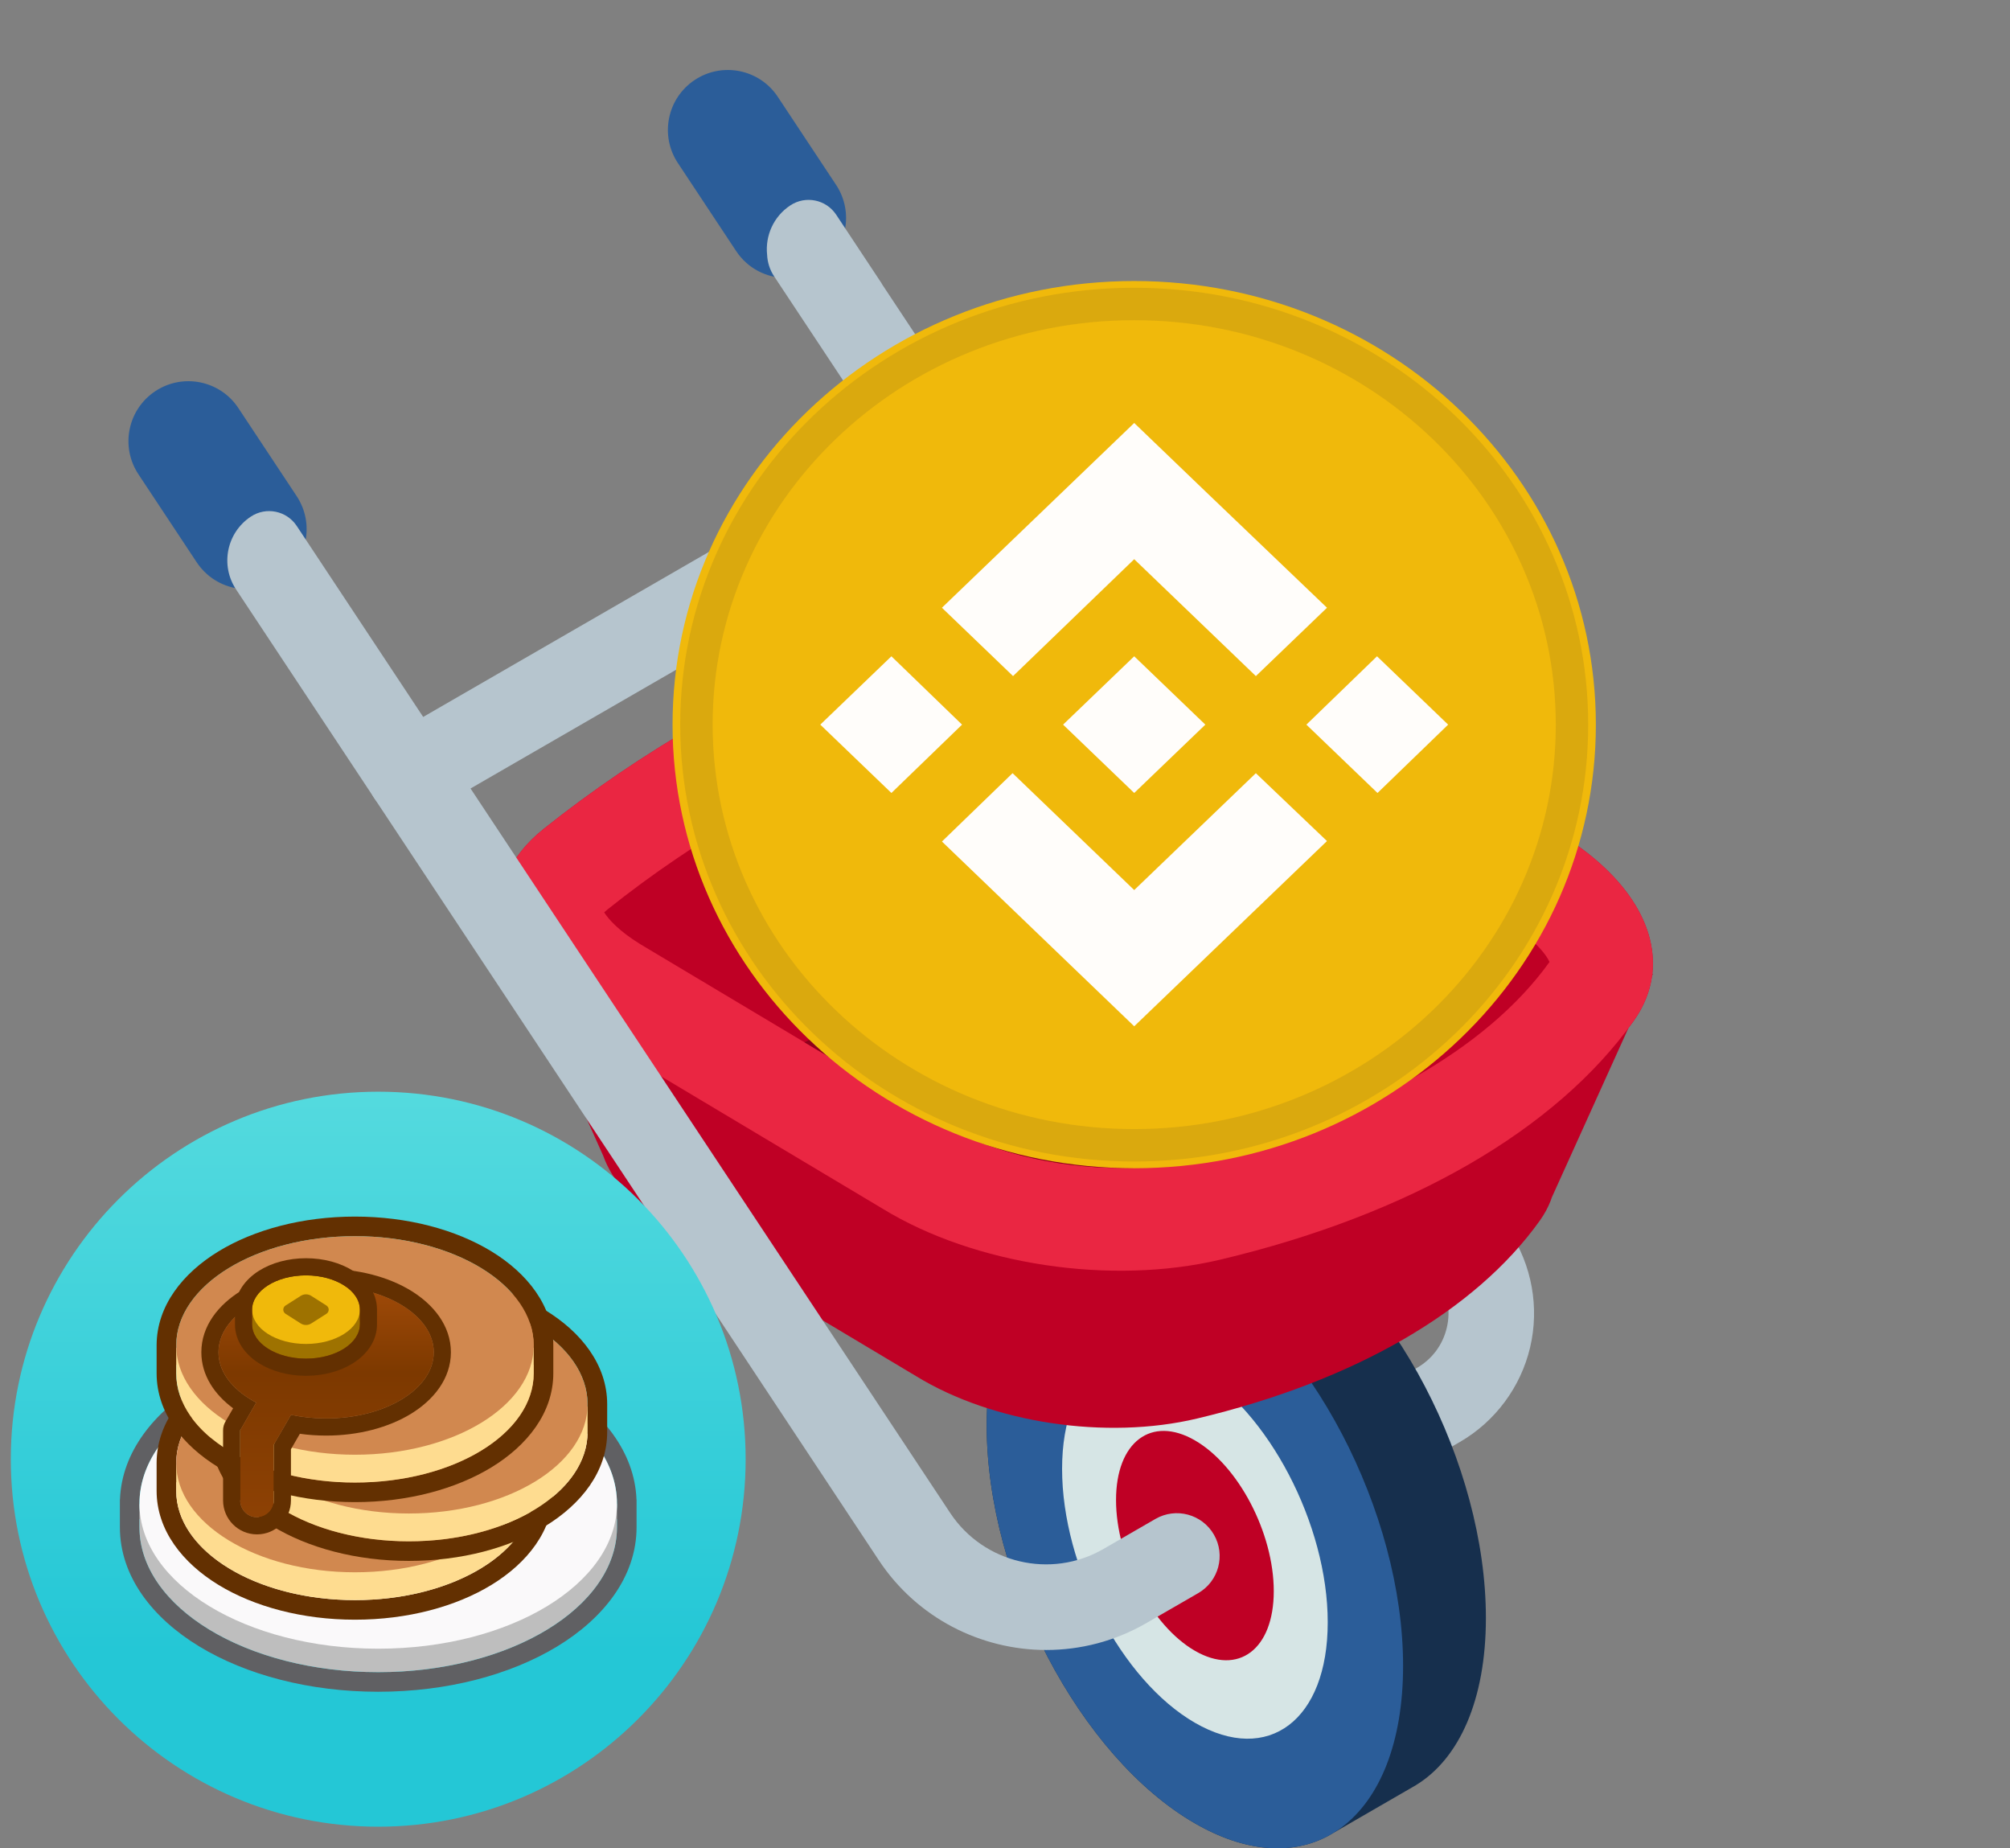 <svg width="186" height="171" viewBox="0 0 186 171" fill="none" xmlns="http://www.w3.org/2000/svg">
<rect x="0" y="0" width="186" height="171" fill="#808080" stroke="none"/>
<g clip-path="url(#clip0)">
<g clip-path="url(#clip1)">
<path d="M72.752 25.716C70.953 25.716 69.19 24.843 68.124 23.232L62.729 15.085C61.037 12.531 61.736 9.089 64.29 7.397C66.844 5.706 70.285 6.405 71.976 8.959L77.37 17.105C79.061 19.659 78.364 23.101 75.81 24.793C74.868 25.417 73.803 25.716 72.752 25.716Z" fill="#2B5D99"/>
<path d="M139.67 113.896L81.588 26.243L81.598 26.237L77.379 19.865C76.444 18.454 74.542 18.068 73.132 19.003C71.568 20.038 70.802 21.823 70.986 23.569C71.019 24.26 71.227 24.95 71.637 25.569L133.068 118.274C133.967 119.63 134.257 121.249 133.884 122.833C133.511 124.417 132.531 125.738 131.122 126.551L110.27 138.594C108.375 139.687 107.726 142.111 108.819 144.006C109.553 145.277 110.885 145.987 112.254 145.987C112.925 145.987 113.607 145.816 114.23 145.456L135.083 133.413C138.356 131.523 140.731 128.328 141.595 124.647C142.461 120.966 141.76 117.048 139.67 113.896V113.896Z" fill="#B6C5CE"/>
<path d="M22.833 54.508C21.035 54.508 19.272 53.636 18.204 52.024L12.809 43.878C11.118 41.323 11.818 37.882 14.37 36.19C16.925 34.499 20.366 35.198 22.056 37.751L27.451 45.897C29.143 48.452 28.444 51.894 25.89 53.586C24.948 54.21 23.885 54.508 22.833 54.508Z" fill="#2B5D99"/>
<path d="M137.501 149.686C137.501 135.496 128.875 119.009 118.235 112.865C113.234 109.977 108.679 109.888 105.254 112.077V112.075L97.673 116.456L97.676 116.458C93.765 118.901 91.306 124.29 91.306 131.867C91.306 146.057 99.931 162.542 110.571 168.688C115.245 171.385 119.528 171.64 122.863 169.876L122.862 169.878L131.07 165.133H131.063C135.013 162.708 137.501 157.304 137.501 149.686V149.686Z" fill="#162F4D"/>
<path d="M129.838 154.12C129.838 168.31 121.213 174.832 110.572 168.688C99.932 162.542 91.306 146.057 91.306 131.867C91.306 117.676 99.932 111.153 110.572 117.299C121.213 123.443 129.838 139.928 129.838 154.12Z" fill="#2B5D99"/>
<path d="M122.865 150.09C122.865 159.144 117.362 163.305 110.574 159.385C103.785 155.465 98.283 144.947 98.283 135.895C98.283 126.842 103.786 122.681 110.574 126.601C117.362 130.521 122.865 141.037 122.865 150.09V150.09Z" fill="#D6E5E5"/>
<path d="M117.871 147.208C117.871 152.583 114.605 155.055 110.574 152.726C106.543 150.399 103.275 144.154 103.275 138.778C103.275 133.402 106.543 130.932 110.574 133.259C114.605 135.587 117.871 141.832 117.871 147.208V147.208Z" fill="#BF0025"/>
<path d="M152.958 90.093L152.899 90.09C153.445 85.274 149.902 80.146 143.023 76.399L114.726 60.601C105.172 55.399 91.449 54.418 82.199 58.275C69.909 63.403 59.172 69.604 50.293 76.702C47.015 79.322 45.759 82.565 46.39 85.84H46.389L46.39 85.841C46.667 87.28 47.31 88.725 48.305 90.125L55.821 106.932C56.692 109.36 58.805 111.755 62.085 113.764L84.801 127.333C91.867 131.66 102.352 133.239 110.76 131.242C125.294 127.787 136.523 121.303 142.504 112.909C142.924 112.32 143.25 111.714 143.49 111.096L143.493 111.089C143.532 110.986 143.567 110.882 143.602 110.779L150.687 95.116C150.851 94.897 151.015 94.677 151.173 94.456C152.125 93.122 152.682 91.713 152.876 90.273L152.958 90.093Z" fill="#BF0025"/>
<path d="M50.293 76.702C43.612 82.043 45.311 89.967 54.32 95.484L81.677 111.826C90.188 117.039 102.815 118.939 112.941 116.534C130.446 112.374 143.971 104.564 151.173 94.455C155.34 88.608 152.047 81.315 143.023 76.399L114.724 60.601C105.172 55.399 91.448 54.418 82.199 58.275C69.909 63.403 59.172 69.604 50.293 76.702V76.702Z" fill="#EA2642"/>
<path d="M95.215 65.438C100.606 65.438 106.043 66.712 110.142 68.932L138.39 84.704L138.478 84.752C141.86 86.593 143.094 88.335 143.388 88.998C137.523 97.181 125.935 103.673 110.747 107.282C108.586 107.795 106.215 108.055 103.699 108.055C97.456 108.055 91.08 106.433 86.643 103.716L86.598 103.688L86.553 103.662L59.246 87.35C57.251 86.122 56.287 85.014 55.909 84.41C55.992 84.33 56.099 84.236 56.23 84.13C64.416 77.584 74.385 71.839 85.86 67.053C88.358 66.011 91.679 65.438 95.215 65.438V65.438Z" fill="#BF0025"/>
<path d="M86.598 103.689L86.643 103.716C91.079 106.433 97.455 108.055 103.699 108.055C106.215 108.055 108.585 107.795 110.746 107.282C116.494 105.916 121.724 104.137 126.326 102.01L110.141 92.975C106.043 90.753 100.605 89.48 95.214 89.48C91.679 89.48 88.357 90.054 85.86 91.094C81.869 92.76 78.066 94.543 74.45 96.433L86.553 103.662L86.598 103.689Z" fill="#8F001C"/>
<path d="M112.332 141.978C111.238 140.082 108.816 139.433 106.921 140.527L102.102 143.31C97.248 146.114 91.022 144.646 87.928 139.974L31.677 55.029L27.458 48.658C26.523 47.247 24.622 46.86 23.212 47.795C20.974 49.277 20.362 52.293 21.844 54.53L25.073 59.405L81.323 144.35C84.872 149.71 90.78 152.652 96.819 152.652C99.971 152.652 103.159 151.85 106.063 150.173L110.883 147.39C112.777 146.296 113.427 143.872 112.332 141.978V141.978Z" fill="#B6C5CE"/>
<path d="M37.918 75.586C36.549 75.586 35.218 74.876 34.485 73.604C33.391 71.71 34.039 69.286 35.934 68.192L85.832 39.377C87.727 38.282 90.151 38.932 91.244 40.826C92.338 42.722 91.689 45.146 89.794 46.239L39.896 75.055C39.272 75.415 38.591 75.586 37.918 75.586Z" fill="#B6C5CE"/>
<path d="M104.957 108.082C128.551 108.082 147.677 89.707 147.677 67.041C147.677 44.375 128.551 26 104.957 26C81.363 26 62.236 44.375 62.236 67.041C62.236 89.707 81.363 108.082 104.957 108.082Z" fill="#F0B90B"/>
<path d="M89.025 67.041L82.489 73.364L75.907 67.041L82.489 60.718L89.025 67.041ZM104.957 51.736L116.215 62.55L122.797 56.227L111.54 45.456L104.957 39.133L87.163 56.226L93.745 62.549L104.957 51.736ZM127.425 60.718L120.889 67.041L127.471 73.364L134.007 67.041L127.425 60.718ZM104.957 82.346L93.701 71.531L87.165 77.855L104.957 94.949L122.795 77.812L116.213 71.533L104.957 82.346ZM104.957 73.364L111.539 67.041L104.957 60.718L98.375 67.041L104.957 73.364V73.364Z" fill="#FFFDFA"/>
<g style="mix-blend-mode:multiply" opacity="0.1">
<path d="M104.957 105.959C127.331 105.959 145.468 88.535 145.468 67.041C145.468 45.547 127.331 28.123 104.957 28.123C82.584 28.123 64.446 45.547 64.446 67.041C64.446 88.535 82.584 105.959 104.957 105.959Z" stroke="#191326" stroke-width="3"/>
</g>
<path d="M35 169C53.778 169 69 153.778 69 135C69 116.222 53.778 101 35 101C16.222 101 1 116.222 1 135C1 153.778 16.222 169 35 169Z" fill="url(#paint0_linear)"/>
<path fill-rule="evenodd" clip-rule="evenodd" d="M12.915 138.736C12.909 138.863 12.906 138.99 12.906 139.118C12.906 139.601 12.949 140.078 13.031 140.548H12.906V141.288C12.906 141.649 12.93 142.007 12.976 142.361C13.876 149.268 23.393 154.703 35 154.703C46.607 154.703 56.124 149.268 57.024 142.361C57.07 142.007 57.093 141.649 57.093 141.288V140.548H56.969C57.051 140.078 57.093 139.601 57.093 139.118C57.093 138.99 57.09 138.863 57.085 138.736C56.751 131.504 46.991 125.703 35 125.703C23.009 125.703 13.249 131.504 12.915 138.736ZM11.101 138.736C11.265 134.323 14.264 130.617 18.437 128.083C22.763 125.456 28.623 123.891 35 123.891C41.377 123.891 47.237 125.456 51.563 128.083C55.736 130.617 58.735 134.323 58.899 138.736H58.906V141.288C58.906 145.869 55.856 149.717 51.563 152.323C47.237 154.95 41.377 156.516 35 156.516C28.623 156.516 22.763 154.95 18.437 152.323C14.144 149.717 11.094 145.869 11.094 141.288V138.736H11.101Z" fill="#606063"/>
<path d="M57.093 141.289C57.093 148.697 47.202 154.703 35 154.703C22.798 154.703 12.906 148.697 12.906 141.289V139.165H57.093V141.289Z" fill="#BEBEBE"/>
<path d="M57.093 139.118C57.093 146.527 47.202 152.532 35 152.532C22.798 152.532 12.906 146.527 12.906 139.118C12.906 131.709 22.798 125.703 35 125.703C47.202 125.703 57.093 131.709 57.093 139.118Z" fill="#FAF9FA"/>
<path fill-rule="evenodd" clip-rule="evenodd" d="M16.306 135.328C16.306 135.337 16.306 135.345 16.306 135.353C16.306 135.963 16.395 136.561 16.564 137.141H16.306V137.927C16.306 138.273 16.334 138.616 16.39 138.954C17.233 144.055 24.279 148.036 32.848 148.036C41.416 148.036 48.463 144.055 49.305 138.954C49.361 138.616 49.389 138.273 49.389 137.927V137.141H49.132C49.297 136.577 49.385 135.996 49.389 135.403C49.389 135.387 49.389 135.37 49.389 135.353C49.389 135.345 49.389 135.337 49.389 135.328C49.367 129.757 41.97 125.244 32.848 125.244C23.726 125.244 16.328 129.757 16.306 135.328ZM14.493 135.328H14.493V137.927C14.493 141.589 16.915 144.611 20.206 146.622C23.528 148.652 28.002 149.849 32.848 149.849C37.693 149.849 42.168 148.652 45.49 146.622C48.781 144.611 51.202 141.589 51.202 137.927V135.41C51.202 135.391 51.202 135.372 51.202 135.353C51.202 131.691 48.781 128.67 45.49 126.658C42.168 124.628 37.694 123.432 32.848 123.432C28.002 123.432 23.528 124.628 20.206 126.658C16.922 128.665 14.505 131.678 14.493 135.328Z" fill="#633001"/>
<path d="M49.389 137.927C49.389 143.51 41.983 148.036 32.847 148.036C23.712 148.036 16.306 143.51 16.306 137.927V135.555H49.389V137.927Z" fill="#FEDC90"/>
<path d="M49.389 135.354C49.389 140.937 41.983 145.463 32.847 145.463C23.712 145.463 16.306 140.937 16.306 135.354C16.306 129.77 23.712 125.245 32.847 125.245C41.983 125.245 49.389 129.77 49.389 135.354Z" fill="#D1884F"/>
<path fill-rule="evenodd" clip-rule="evenodd" d="M21.291 129.89C21.291 129.898 21.291 129.907 21.291 129.915C21.291 130.525 21.379 131.122 21.548 131.703H21.29V132.488C21.29 132.835 21.319 133.178 21.375 133.515C22.217 138.616 29.264 142.597 37.832 142.597C46.4 142.597 53.447 138.616 54.289 133.515C54.345 133.178 54.374 132.835 54.374 132.488V131.703H54.116C54.281 131.138 54.369 130.558 54.374 129.965C54.374 129.948 54.374 129.932 54.374 129.915C54.374 129.907 54.374 129.898 54.374 129.89C54.352 124.318 46.954 119.806 37.832 119.806C28.71 119.806 21.313 124.318 21.291 129.89ZM19.478 129.89H19.477V132.488C19.477 136.15 21.899 139.172 25.19 141.183C28.512 143.213 32.986 144.41 37.832 144.41C42.678 144.41 47.152 143.213 50.474 141.183C53.765 139.172 56.187 136.15 56.187 132.488V129.972C56.187 129.953 56.187 129.934 56.187 129.915C56.187 126.253 53.765 123.231 50.474 121.22C47.152 119.19 42.678 117.993 37.832 117.993C32.986 117.993 28.512 119.19 25.19 121.22C21.907 123.227 19.489 126.239 19.478 129.89Z" fill="#633001"/>
<path d="M54.374 132.488C54.374 138.071 46.968 142.597 37.833 142.597C28.697 142.597 21.291 138.071 21.291 132.488V130.117H54.374V132.488Z" fill="#FEDC90"/>
<path d="M54.374 129.915C54.374 135.498 46.968 140.024 37.833 140.024C28.697 140.024 21.291 135.498 21.291 129.915C21.291 124.332 28.697 119.806 37.833 119.806C46.968 119.806 54.374 124.332 54.374 129.915Z" fill="#D1884F"/>
<path fill-rule="evenodd" clip-rule="evenodd" d="M16.306 124.451C16.306 124.46 16.306 124.468 16.306 124.477C16.306 125.087 16.395 125.684 16.564 126.264H16.306V127.05C16.306 127.397 16.334 127.739 16.39 128.077C17.233 133.178 24.279 137.159 32.848 137.159C41.416 137.159 48.463 133.178 49.305 128.077C49.361 127.739 49.389 127.397 49.389 127.05V126.264H49.132C49.297 125.7 49.385 125.119 49.389 124.526C49.389 124.51 49.389 124.493 49.389 124.477C49.389 124.468 49.389 124.46 49.389 124.451C49.367 118.88 41.97 114.368 32.848 114.368C23.726 114.368 16.328 118.88 16.306 124.451ZM14.493 124.451H14.493V127.05C14.493 130.712 16.915 133.734 20.206 135.745C23.528 137.775 28.002 138.972 32.848 138.972C37.693 138.972 42.168 137.775 45.49 135.745C48.781 133.734 51.202 130.712 51.202 127.05V124.533C51.202 124.514 51.202 124.495 51.202 124.477C51.202 120.814 48.781 117.793 45.49 115.781C42.168 113.751 37.694 112.555 32.848 112.555C28.002 112.555 23.528 113.751 20.206 115.781C16.922 117.788 14.505 120.801 14.493 124.451Z" fill="#633001"/>
<path d="M49.389 127.05C49.389 132.633 41.983 137.159 32.847 137.159C23.712 137.159 16.306 132.633 16.306 127.05V124.678H49.389V127.05Z" fill="#FEDC90"/>
<path d="M49.389 124.477C49.389 130.06 41.983 134.586 32.847 134.586C23.712 134.586 16.306 130.06 16.306 124.477C16.306 118.893 23.712 114.367 32.847 114.367C41.983 114.367 49.389 118.893 49.389 124.477Z" fill="#D1884F"/>
<path fill-rule="evenodd" clip-rule="evenodd" d="M20.219 125.105C20.219 126.969 21.573 128.639 23.71 129.762L22.23 132.326L22.23 132.327H22.23V138.816C22.23 139.674 22.925 140.37 23.783 140.37C24.641 140.37 25.337 139.674 25.337 138.816V133.655L26.93 130.896C27.948 131.112 29.041 131.23 30.179 131.23C35.68 131.23 40.14 128.488 40.14 125.105C40.14 121.723 35.68 118.981 30.179 118.981C24.678 118.981 20.219 121.723 20.219 125.105Z" fill="url(#paint1_linear)"/>
<path fill-rule="evenodd" clip-rule="evenodd" d="M23.709 129.762C23.473 129.638 23.245 129.507 23.029 129.369C21.289 128.267 20.218 126.763 20.218 125.105C20.218 121.723 24.677 118.981 30.179 118.981C35.68 118.981 40.139 121.723 40.139 125.105C40.139 128.488 35.68 131.23 30.179 131.23C29.041 131.23 27.948 131.112 26.929 130.896L25.336 133.655V138.816C25.336 139.674 24.641 140.37 23.783 140.37C22.924 140.37 22.229 139.674 22.229 138.816V132.327L23.709 129.762ZM20.643 132.354V138.816C20.643 140.55 22.048 141.956 23.783 141.956C25.517 141.956 26.923 140.55 26.923 138.816V134.08L27.749 132.649C28.533 132.759 29.346 132.816 30.179 132.816C33.174 132.816 35.962 132.072 38.053 130.787C40.117 129.518 41.725 127.554 41.725 125.105C41.725 122.657 40.117 120.693 38.053 119.424C35.962 118.139 33.174 117.395 30.179 117.395C27.183 117.395 24.395 118.139 22.305 119.424C20.24 120.693 18.632 122.657 18.632 125.105C18.632 127.254 19.862 129.023 21.572 130.291L20.866 131.514C20.799 131.627 20.745 131.749 20.707 131.877C20.661 132.034 20.64 132.195 20.643 132.354Z" fill="#633001"/>
<path d="M23.33 122.525C23.33 124.277 25.562 125.698 28.315 125.698C31.069 125.698 33.3 124.277 33.3 122.525C33.3 120.773 31.069 119.353 28.315 119.353C25.562 119.353 23.33 120.773 23.33 122.525Z" fill="#9E7200"/>
<path d="M23.33 121.166H33.3V122.525H23.33V121.166Z" fill="#9E7200"/>
<path d="M23.33 121.166C23.33 122.918 25.562 124.338 28.315 124.338C31.069 124.338 33.3 122.918 33.3 121.166C33.3 119.414 31.069 117.993 28.315 117.993C25.562 117.993 23.33 119.414 23.33 121.166Z" fill="#F0B90B"/>
<path d="M26.424 120.783L27.829 119.889C28.126 119.7 28.505 119.7 28.802 119.889L30.207 120.783C30.487 120.961 30.487 121.37 30.207 121.548L28.802 122.442C28.505 122.631 28.126 122.631 27.829 122.442L26.424 121.548C26.144 121.37 26.144 120.961 26.424 120.783Z" fill="#9E7200"/>
<path fill-rule="evenodd" clip-rule="evenodd" d="M23.939 117.584C25.132 116.825 26.684 116.407 28.316 116.407C29.947 116.407 31.499 116.825 32.692 117.584C33.867 118.332 34.887 119.559 34.887 121.166V122.525C34.887 124.132 33.867 125.359 32.692 126.107C31.499 126.866 29.947 127.284 28.316 127.284C26.684 127.284 25.132 126.866 23.939 126.107C22.764 125.359 21.744 124.132 21.744 122.525V121.166C21.744 119.559 22.764 118.332 23.939 117.584ZM28.316 117.993C25.562 117.993 23.33 119.414 23.33 121.166V122.525C23.33 124.277 25.562 125.698 28.316 125.698C31.069 125.698 33.301 124.277 33.301 122.525V121.166C33.301 119.414 31.069 117.993 28.316 117.993Z" fill="#633001"/>
</g>
</g>
<defs>
<linearGradient id="paint0_linear" x1="35" y1="101" x2="35" y2="169" gradientUnits="userSpaceOnUse">
<stop stop-color="#54DADE"/>
<stop offset="0.762" stop-color="#24C7D6"/>
</linearGradient>
<linearGradient id="paint1_linear" x1="30.287" y1="119.186" x2="30.287" y2="140.209" gradientUnits="userSpaceOnUse">
<stop stop-color="#9F4A08"/>
<stop offset="0.37" stop-color="#7D3900"/>
<stop offset="1" stop-color="#8D4104"/>
</linearGradient>
<clipPath id="clip0">
<rect width="186" height="171" fill="white"/>
</clipPath>
<clipPath id="clip1">
<rect width="236" height="196" fill="white" transform="translate(0 -25)"/>
</clipPath>
</defs>
</svg>

